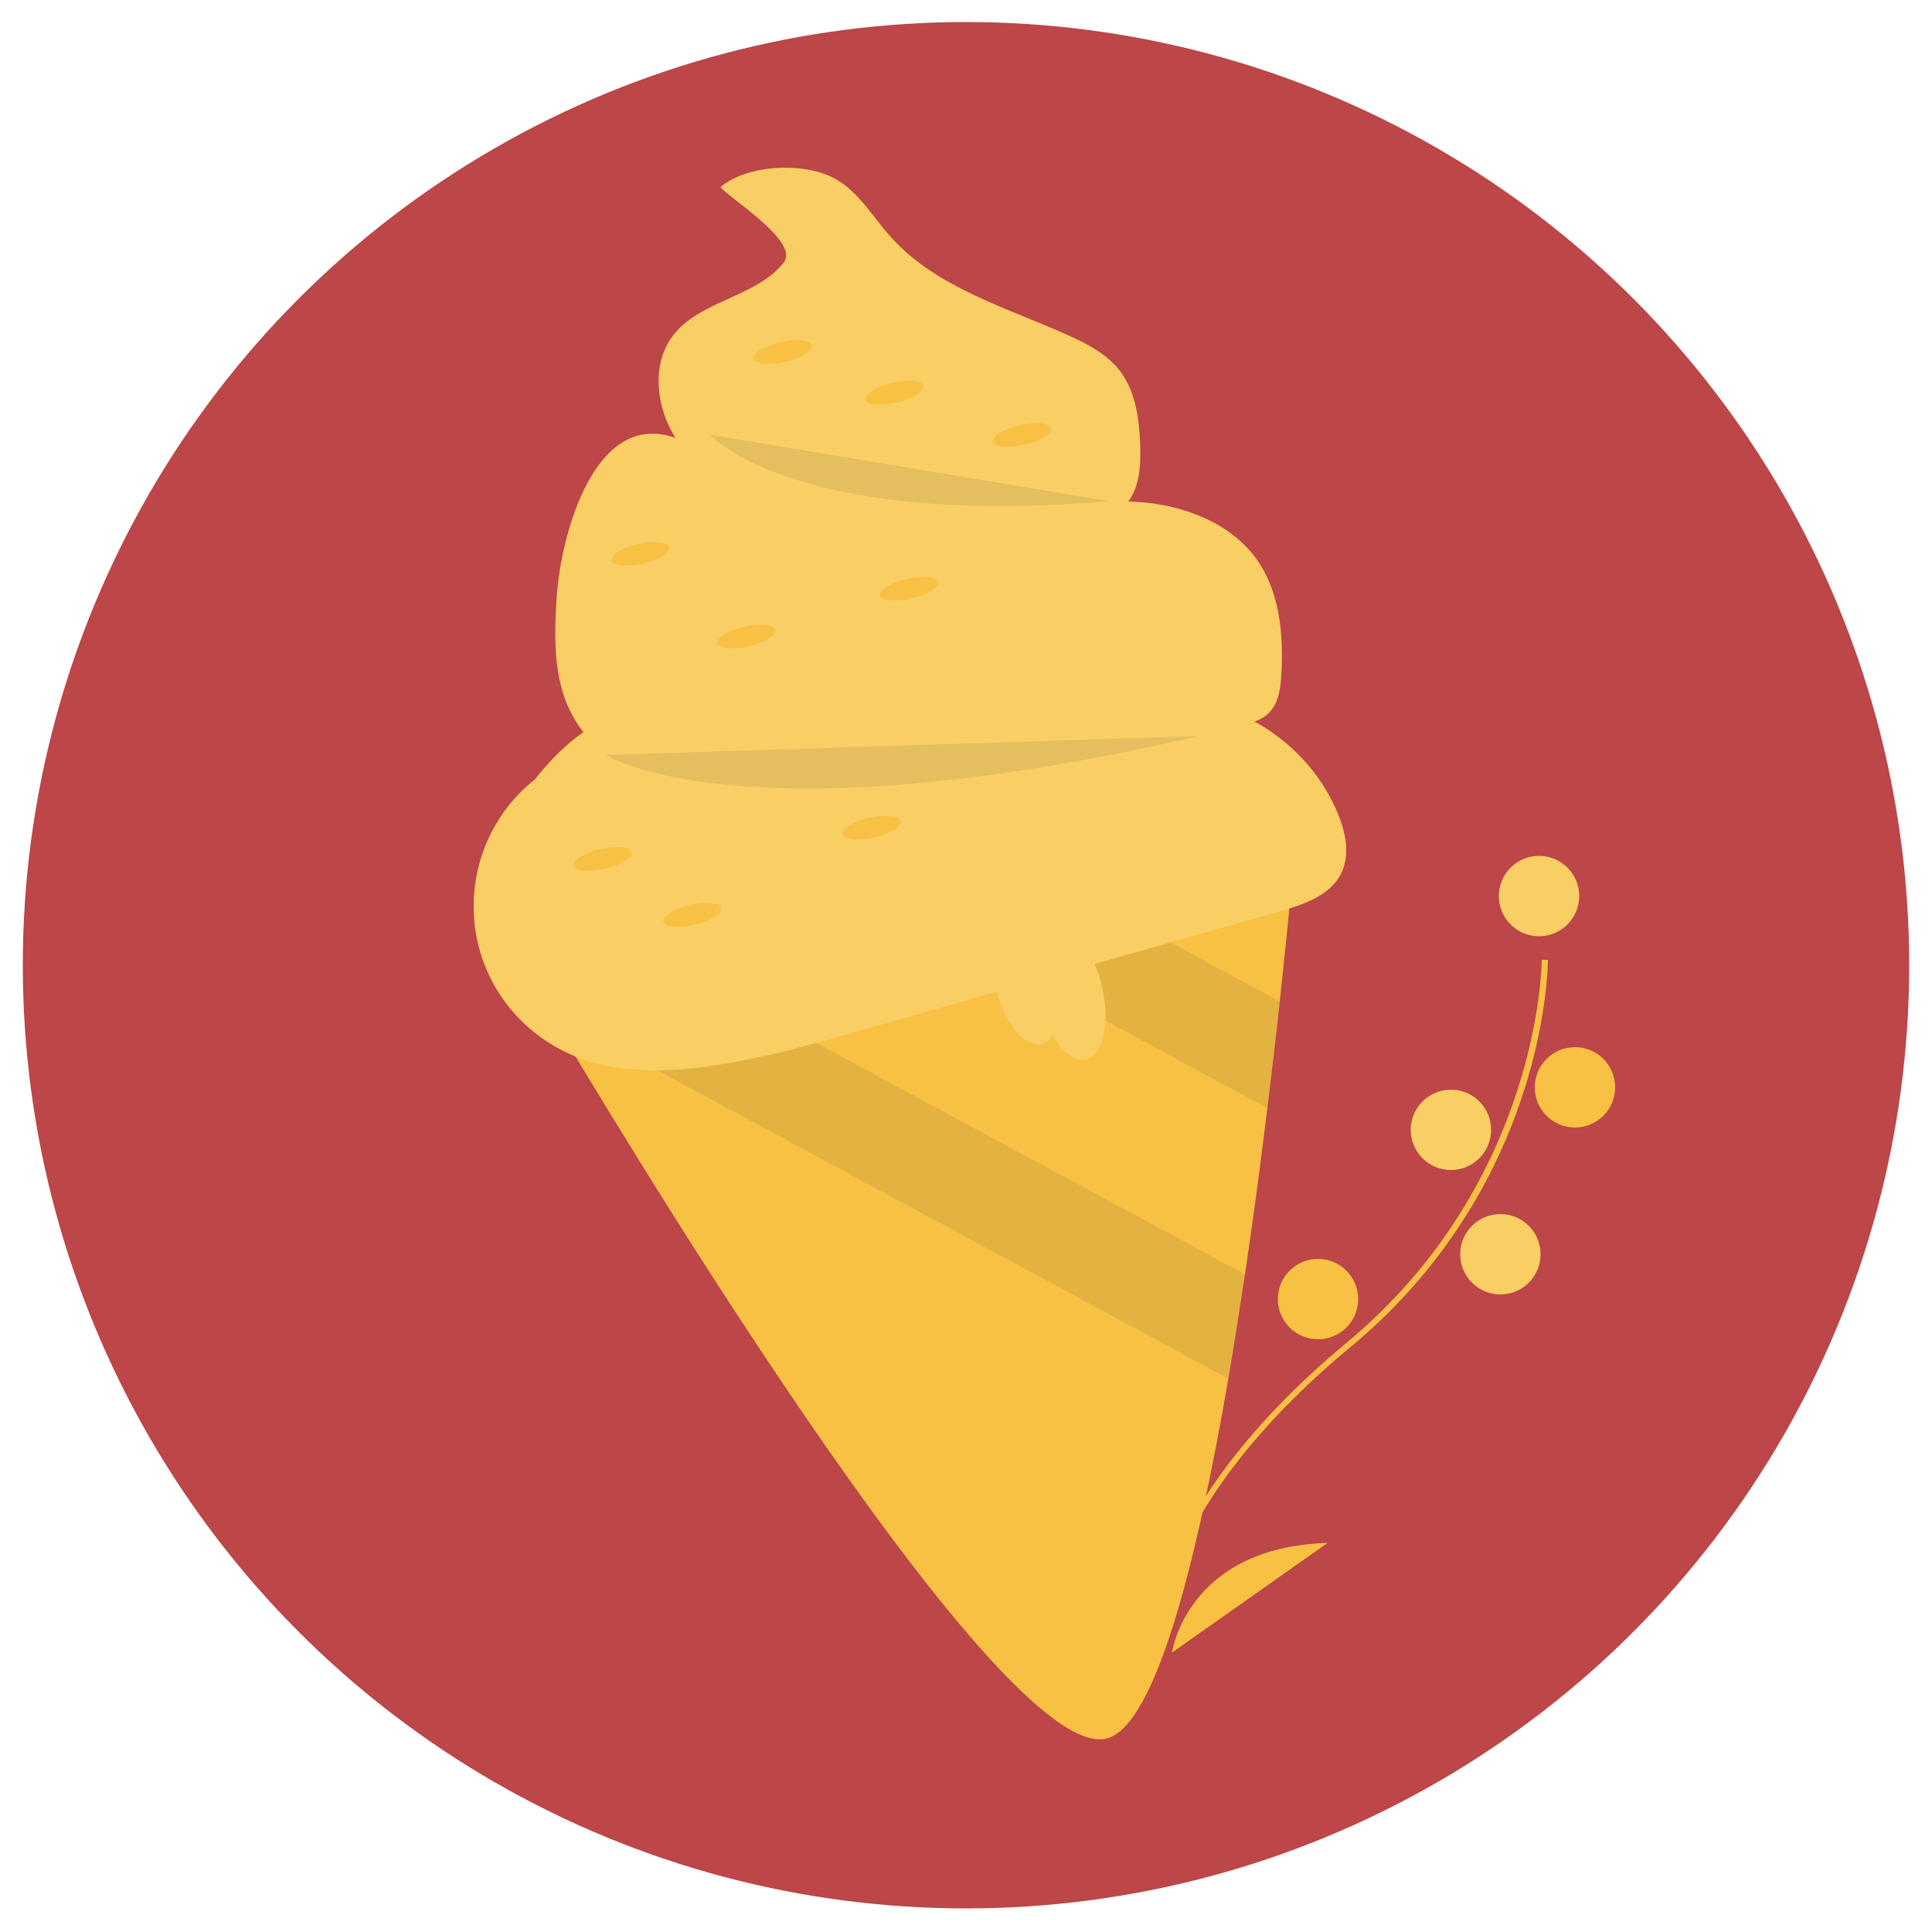 <?xml version="1.0" encoding="utf-8"?>
<!-- Generator: Adobe Illustrator 22.0.0, SVG Export Plug-In . SVG Version: 6.00 Build 0)  -->
<svg version="1.1" id="Ebene_1" focusable="false" xmlns="http://www.w3.org/2000/svg" xmlns:xlink="http://www.w3.org/1999/xlink"
	 x="0px" y="0px" viewBox="0 0 500 500" style="enable-background:new 0 0 500 500;" xml:space="preserve">
<style type="text/css">
	.st0{fill:#BC4648;}
	.st1{fill:#F8C143;}
	.st2{opacity:0.1;fill:#233033;enable-background:new    ;}
	.st3{fill:#F9CE64;}
</style>
<circle class="st0" cx="250" cy="249.8" r="244.1"/>
<g>
	<path class="st1" d="M335.6,215.1c0,0-1.6,18.1-4.4,44.1c-0.9,8.4-2,17.8-3.2,27.6c-1.7,13.7-3.6,28.3-5.8,43
		c-1.4,9.1-2.8,18.1-4.3,27c-8.2,47.6-18.8,89.6-31.4,93.1c-28.2,7.7-133-168.7-144.6-188.3c-0.6-1.1-1-1.7-1-1.7L335.6,215.1z"/>
	<path class="st2" d="M331.2,259.2c-0.9,8.4-2,17.8-3.2,27.6l-90.7-49.1l38-8.7L331.2,259.2z"/>
	<path class="st2" d="M322.2,329.8c-1.4,9.1-2.8,18.1-4.3,27l-175.9-95c-0.6-1.1-1-1.7-1-1.7l36.5-8.4L322.2,329.8z"/>
	<path class="st3" d="M202.8,68c-7.3,9.1-22,9.7-28.9,19.2c-4.7,6.5-4.2,15.6-0.9,22.8c3.4,7.2,9.2,13,15,18.5
		c3.9,3.9,8.1,7.6,13,10.1c6.9,3.4,14.9,3.9,22.6,4c16.8,0.2,33.6-1.2,50.1-4.1c7.3-1.3,15.5-3.6,19.2-10.1
		c2.1-3.8,2.3-8.3,2.2-12.8c-0.2-6.8-1.1-14-5.1-19.4c-3.4-4.5-8.5-7.2-13.7-9.5c-16-7.2-33.9-12.2-45.7-25.3
		c-4.7-5.2-8.3-11.7-14.4-15.1c-7.9-4.5-23-3.7-29.7,2.1C188.2,51,207.2,62.5,202.8,68z"/>
	<path class="st3" d="M144,155.5c-0.6,9.8-0.7,20.1,3.7,28.8c5.8,11.6,18.6,18.3,31.4,20c12.8,1.7,25.8-0.7,38.4-3.1l66.4-12.8
		c8.3-1.6,16.9-3.2,25.3-2.1c7,0.8,15.5,2.9,19.8-2.5c2-2.5,2.4-5.9,2.6-9c0.6-10.4-0.3-21.3-6.2-29.8c-6.8-9.7-19.1-14.3-30.8-15.1
		s-23.6,1.6-35.3,2.9c-11.9,1.4-23.9,1.7-36,1.1c-10-0.6-20.4-1.9-28.9-7.2c-4.6-2.8-8.5-6.8-12.9-9.8C155.7,99,145,137,144,155.5z"
		/>
	<path class="st3" d="M139.2,201.1c-18.4,13.9-22.1,40.2-8.2,58.6c4.1,5.4,9.4,9.7,15.6,12.7c11.8,5.6,25.6,5.3,38.5,3.3
		c12.7-1.9,25-5.4,37.2-8.9l108.8-30.9c6.3-1.8,13.5-4.2,16.2-10.3c2-4.5,1-9.8-0.8-14.4c-6.5-16.6-22.9-28.8-40.6-30.2
		c-6.7-0.6-13.4,0.4-20.1,1.3l-48.2,6.4c-6.5,0.8-13,1.7-19.5,1.5c-19.8-0.7-39.9-11.7-58.6-5.1c-12.7,4.5-21.3,16.1-28.7,27.3"/>
	<path class="st2" d="M183.7,112.5c0,0,21.8,24.2,103.3,17.2"/>
	<path class="st2" d="M156.8,195.4c0,0,35.2,22.4,153.3-4.9"/>
	<ellipse transform="matrix(0.975 -0.224 0.224 0.975 -15.256 47.762)" class="st1" cx="202.5" cy="91" rx="7.7" ry="2.6"/>
	
		<ellipse transform="matrix(0.975 -0.224 0.224 0.975 -16.875 54.515)" class="st1" cx="231.4" cy="101.5" rx="7.7" ry="2.6"/>
	<ellipse transform="matrix(0.975 -0.224 0.224 0.975 -18.48 62.198)" class="st1" cx="264.4" cy="112.4" rx="7.7" ry="2.6"/>
	<ellipse transform="matrix(0.975 -0.224 0.224 0.975 -27.908 40.835)" class="st1" cx="165.7" cy="143.2" rx="7.7" ry="2.6"/>
	
		<ellipse transform="matrix(0.975 -0.224 0.224 0.975 -28.155 56.66)" class="st1" cx="235.2" cy="152.2" rx="7.7" ry="2.6"/>
	<ellipse transform="matrix(0.975 -0.224 0.224 0.975 -45.861 40.67)" class="st1" cx="156" cy="222.1" rx="7.7" ry="2.6"/>
	
		<ellipse transform="matrix(0.975 -0.224 0.224 0.975 -32.012 47.529)" class="st1" cx="193.1" cy="164.6" rx="7.7" ry="2.6"/>
	
		<ellipse transform="matrix(0.975 -0.224 0.224 0.975 -48.523 46.246)" class="st1" cx="179.2" cy="236.6" rx="7.7" ry="2.6"/>
	<ellipse transform="matrix(0.975 -0.224 0.224 0.975 -42.268 56.082)" class="st1" cx="225.6" cy="214" rx="7.7" ry="2.6"/>
	<ellipse transform="matrix(0.975 -0.224 0.224 0.975 -50 66.053)" class="st3" cx="265.6" cy="253" rx="8.3" ry="17.4"/>
	<ellipse transform="matrix(0.975 -0.224 0.224 0.975 -50.604 68.736)" class="st3" cx="277.1" cy="257" rx="8.3" ry="17.4"/>
	<path class="st1" d="M298,424.3c0-0.4-0.2-8.7,6-22.5c5.7-12.6,18-32.3,44.5-54.3c50.2-41.7,50.5-98.5,50.5-99.1h1.6
		c0,0.2,0,14.7-6.3,34.2c-8.3,25.9-23.9,48.8-44.9,66.1c-50.2,41.7-49.9,75.1-49.9,75.5L298,424.3L298,424.3z"/>
	<ellipse class="st3" cx="398.3" cy="231.9" rx="10.4" ry="10.4"/>
	<ellipse class="st1" cx="407.6" cy="281.4" rx="10.4" ry="10.4"/>
	<ellipse class="st3" cx="375.5" cy="292.4" rx="10.4" ry="10.4"/>
	<ellipse class="st3" cx="388.3" cy="324.6" rx="10.4" ry="10.4"/>
	<ellipse class="st1" cx="341.1" cy="336.2" rx="10.4" ry="10.4"/>
	<path class="st1" d="M303.3,427.7c0,0,3.8-27.3,40.3-28.4L303.3,427.7z"/>
	<path class="st1" d="M292.4,421c0,0,9.4-25.9-22.4-43.9L292.4,421z"/>
</g>
</svg>

